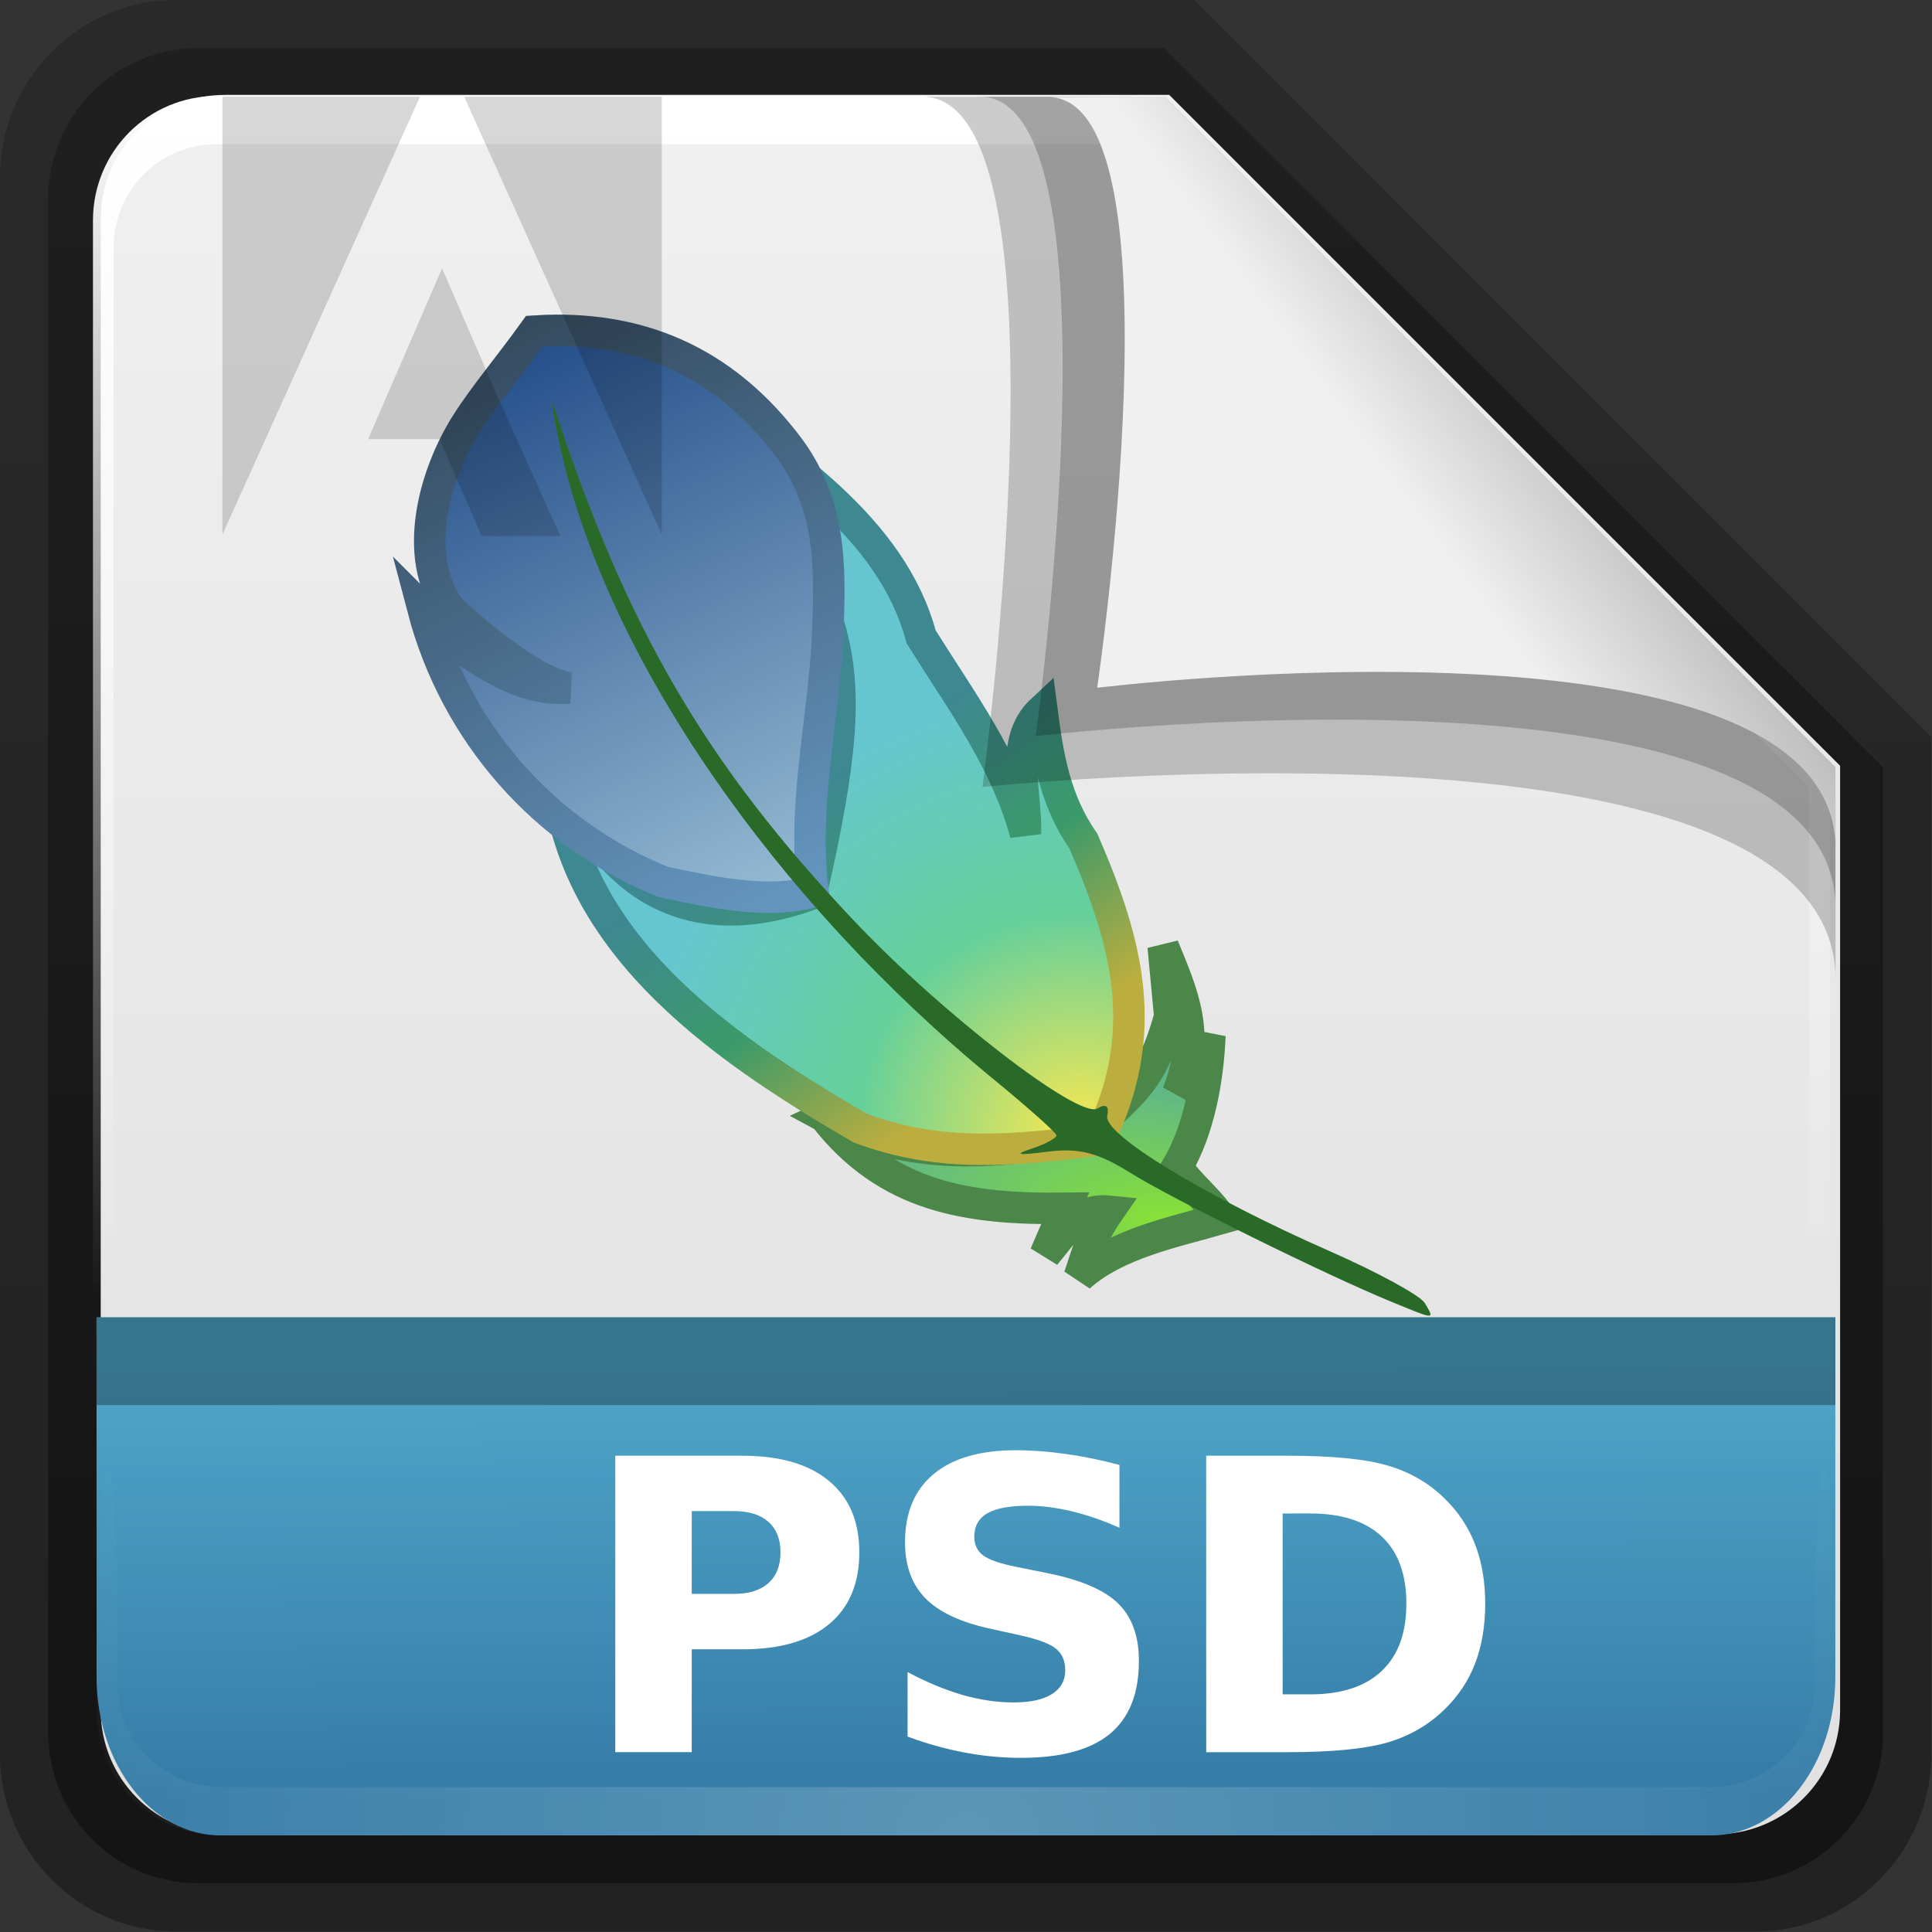 <svg height="22" width="22" xmlns="http://www.w3.org/2000/svg" xmlns:xlink="http://www.w3.org/1999/xlink"><rect width="100%" height="100%" fill="#333333" stroke="none"/><linearGradient id="a" gradientTransform="matrix(.907 0 0 .923 -6.501 16.209)" gradientUnits="userSpaceOnUse" x1="32.892" x2="36.358" y1="8.059" y2="5.457"><stop offset="0" stop-color="#f0f0f0"/><stop offset="1" stop-color="#b0b0b0"/></linearGradient><radialGradient id="b" cx="48" cy="90.172" gradientTransform="matrix(.39 0 0 .337 -1.849 15.922)" gradientUnits="userSpaceOnUse" r="42" xlink:href="#c"/><linearGradient id="c"><stop offset="0" stop-color="#fff"/><stop offset="1" stop-color="#fff" stop-opacity="0"/></linearGradient><linearGradient id="d" gradientTransform="matrix(0 -.429 .337 0 .694 48.862)" gradientUnits="userSpaceOnUse" x1="7.371" x2="23.766" y1="51.47" y2="51.433"><stop offset="0" stop-color="#347ba6"/><stop offset="1" stop-color="#4fa6c9"/></linearGradient><linearGradient id="e" gradientUnits="userSpaceOnUse" x1="248.077" x2="248.077" y1="-62.66" y2="-98.665"><stop offset="0" stop-color="#e0e0e0"/><stop offset="1" stop-color="#f0f0f0"/></linearGradient><linearGradient id="f" gradientTransform="matrix(.983 0 0 .987 136.152 17.146)" gradientUnits="userSpaceOnUse" x1="36.357" x2="36.357" xlink:href="#c" y1="6" y2="63.893"/><linearGradient id="g" gradientTransform="matrix(1.006 0 0 .994 100 0)" gradientUnits="userSpaceOnUse" x1="45.448" x2="45.448" y1="92.54" y2="7.017"><stop offset="0"/><stop offset="1" stop-opacity=".588"/></linearGradient><linearGradient id="h" gradientTransform="matrix(.909 0 0 -.909 8.945 90.568)" gradientUnits="userSpaceOnUse" x1="32.251" x2="32.251" xlink:href="#g" y1="6.132" y2="90.239"/><linearGradient id="i" gradientTransform="matrix(.884 0 0 -.884 10.163 89.362)" gradientUnits="userSpaceOnUse" x1="32.251" x2="32.251" xlink:href="#g" y1="6.132" y2="90.239"/><radialGradient id="j" cx="416.8" cy="399.14" gradientTransform="matrix(-.684 -.118 .052 -.302 320.909 232.385)" gradientUnits="userSpaceOnUse" r="20.131"><stop offset="0" stop-color="#8ae234"/><stop offset="1" stop-color="#4db07d" stop-opacity=".882"/></radialGradient><radialGradient id="k" cx="416.65" cy="392.08" gradientTransform="matrix(.505 -.551 .57 .523 -381.304 83.382)" gradientUnits="userSpaceOnUse" r="27.077"><stop offset="0" stop-color="#fce94f"/><stop offset=".5" stop-color="#66d09a"/><stop offset="1" stop-color="#66c6d0"/></radialGradient><linearGradient id="l" gradientUnits="userSpaceOnUse" x1="58.606" x2="49.996" y1="49.159" y2="36.27"><stop offset="0" stop-color="#bcae3e"/><stop offset=".5" stop-color="#3b9a6a"/><stop offset="1" stop-color="#3d8891"/></linearGradient><linearGradient id="m" gradientTransform="matrix(.443 -.074 .074 .443 -162.506 -89.256)" gradientUnits="userSpaceOnUse" x1="375.63" x2="393.43" y1="311.79" y2="374.92"><stop offset="0" stop-color="#204a87"/><stop offset="1" stop-color="#97bcd4"/></linearGradient><linearGradient id="n" gradientUnits="userSpaceOnUse" x1="22.149" x2="36.202" y1="20.758" y2="48.737"><stop offset="0" stop-color="#304456"/><stop offset="1" stop-color="#6394be"/></linearGradient><g transform="matrix(.7 0 0 .7 -.8 -11.5)"><g transform="matrix(.402 0 0 .402 -4.291 13.271)"><path d="m20.618 86.012c-3.916 0-7.105-3.226-7.105-7.187v-63.785c0-3.961 3.189-7.187 7.105-7.187h41.23l29.824 29.824v41.148c0 3.961-3.189 7.187-7.105 7.187z" fill="url(#h)" opacity=".329"/><path d="m21.511 84.058h62.164c3.348 0 6.044-2.727 6.044-6.115v-39.038l-29.099-29.099h-39.109c-3.348 0-6.044 2.727-6.044 6.115v62.022c0 3.388 2.696 6.115 6.044 6.115z" fill="url(#i)" opacity=".412"/></g><path d="m232.648-98.66h19.543l13.886 13.886v19.543c0 1.425-1.147 2.571-2.571 2.571h-30.857c-1.425 0-2.571-1.147-2.571-2.571v-30.857c0-1.425 1.147-2.571 2.571-2.571z" fill="url(#e)" transform="matrix(.786 0 0 .786 -178.06 95.518)"/><path d="m147.953 23.071c-3.269 0-5.9 2.642-5.9 5.925v1.975 64.786c4.551 9.603 1.178 6.832.983.987v-64.467-1.975c0-2.747 2.181-4.937 4.917-4.937h1.967 40.91 1.967l30.879 30.58v1.975 38.824c-2.768 7.263.983 8.226.983-.987v-38.824-1.975l-31.862-31.886z" fill="url(#f)" transform="matrix(.342 0 0 .342 -45.927 10.099)"/><g transform="matrix(.354 0 0 .354 .129 14.113)"><g fill-rule="evenodd" stroke-width="1.446"><path d="m40.76 57.866c2.874 3.689 6.566 4.256 11.053 4.202-.308.71-.616 1.421-.923 2.131.86-1.027 1.501-2.143 2.922-2-.88 1.266-1.024 2.085-1.357 3.018 1.701-1.535 4.369-2.062 6.52-2.678-.572-.874-1.442-1.504-2.015-2.378.996-1.698 1.42-3.998 1.502-6.036-.385 1.061-.951 1.912-1.485 2.66 1.089-2.705.263-4.494-.662-6.751.101 1.069.202 2.137.303 3.206-.859 3.148-1.843 3.521-3.74 5.435-3.13.778-7.925 1.48-12.12-.808z" fill="url(#j)" stroke="#4b8748"/><path d="m28.403 41.208c.208 8.364 7.355 13.317 13.98 17.168 3.746 1.405 7.122 1.021 10.977.548 2.381-4.871 1.386-8.902-.704-13.716-1.302-1.878-1.627-3.831-1.914-6.03-1.502 1.401-.716 3.703-.752 5.682-.898-3.361-2.982-6.146-4.802-9.063-1.353-5.08-6.375-8.189-10.374-11.194 6.561 10.252 8.12 10.776 5.322 23.036-6.03 2.188-9.878-.86-11.733-6.431z" fill="url(#k)" stroke="url(#l)"/><path d="m22.297 34.518c1.497 5.701 5.572 10.344 11.055 12.554 2.455.52 4.901 1.021 6.877.439-.468-3.625.318-7.087.631-11.052.162-3.418.337-6.449-1.673-9.252-3.094-4.174-7.101-5.746-11.764-5.45-1.135 1.585-2.273 2.909-3.136 4.271-1.436 2.268-2.544 6.063-.738 8.509 1.776 1.661 4.104 3.416 5.48 3.62-2.087.142-3.5-.92-5.204-1.965-.509-.558-1.018-1.115-1.527-1.673z" fill="url(#m)" stroke="url(#n)"/></g><path d="m66.799 66.36c-3.043-1.249-10.074-4.725-12.034-5.948-1.464-.914-2.346-1.133-3.799-.943-1.329.174-1.539.132-.705-.14.653-.213 1.169-.494 1.148-.623-.022-.129-1.317-1.282-2.878-2.562-10.114-8.29-17.735-19.354-19.871-28.843-.407-1.809-.547-2.707-.314-1.995 3.337 10.15 6.97 16.364 13.775 23.56 4.015 4.246 10.323 9.111 11.169 8.614.402-.236.55-.123.455.345-.174.852 4.524 3.706 10.226 6.212 2.199.967 4.164 2.039 4.367 2.383.459.78.512.782-1.539-.06z" fill="#2a6a28" stroke-width="1.928"/></g><path d="m16.146 18.001c2.498 0 .979 11.23.979 11.23s13.878-1.47 13.878 3.131c0-1.121-.003-3.451-.003-3.451l-10.91-10.91z" fill-rule="evenodd" opacity=".2" stroke-width=".751"/><path d="m2.714 43.71c0 1.427.901 2.576 2.02 2.576h24.245c1.119 0 2.02-1.149 2.02-2.576v-5.853h-28.286z" fill="url(#d)"/><path d="m4.735 46.286c-1.119 0-2.02-.905-2.02-2.029v-.786c.014-4.111.337-4.199.337-.338v.676c0 .941.747 1.691 1.684 1.691h.673 22.898.673c.937 0 1.684-.75 1.684-1.691v-.676c.033-4.583.337-3.015.337.338v.786c-0 1.124-.901 2.029-2.02 2.029z" fill="url(#b)" opacity=".2"/><path d="m17.075 18c2.362 0 .916 10.403.916 10.403s4.605-.548 8.336-.076c2.54.321 4.674 1.115 4.674 2.877 0-1.06-.001-2.294-.001-2.294l-10.91-10.91z" fill-rule="evenodd" opacity=".2" stroke-width=".71"/><path d="m18.189 18.007c2.225 0 .802 9.61.802 9.61s12.012-1.476 12.012 2.622c0-.998-.003-1.329-.003-1.329l-10.91-10.91z" fill="url(#a)" fill-rule="evenodd" stroke-width=".669"/><path d="m151.742 16.922v17.938l8.094-17.938zm9.906 0 8.094 17.938v-17.938zm-.906 7.031-3.031 7h2.929l1.719 3.969h3.228l-2.375-5.281-.062-.125z" fill-opacity=".314" opacity=".5" transform="matrix(.397 0 0 .397 -55.48 11.284)"/><g fill="#fff" transform="matrix(.441 0 0 .441 -3.364 5.302)"><path d="m32.916 78.928h4.68q2.087 0 3.201.93 1.121.923 1.121 2.637 0 1.721-1.121 2.651-1.113.923-3.201.923h-1.86v3.794h-2.82zm2.82 2.043v3.054h1.56q.82 0 1.267-.396.447-.403.447-1.135 0-.732-.447-1.128-.447-.396-1.267-.396z"/><path d="m51.513 79.272v2.314q-.901-.403-1.758-.608-.857-.205-1.619-.205-1.011 0-1.494.278-.483.278-.483.864 0 .439.322.688.33.242 1.187.417l1.201.242q1.824.366 2.593 1.113.769.747.769 2.124 0 1.809-1.077 2.695-1.069.879-3.274.879-1.04 0-2.087-.198-1.047-.198-2.095-.586v-2.38q1.047.557 2.021.842.981.278 1.89.278.923 0 1.414-.308.491-.308.491-.879 0-.513-.337-.791-.33-.278-1.326-.498l-1.091-.242q-1.641-.352-2.402-1.121-.754-.769-.754-2.073 0-1.633 1.055-2.512 1.055-.879 3.032-.879.901 0 1.853.139.952.132 1.97.403z"/><path d="m57.533 81.059v6.672h1.011q1.729 0 2.637-.857.916-.857.916-2.49 0-1.626-.908-2.476-.908-.85-2.644-.85zm-2.82-2.131h2.974q2.49 0 3.706.359 1.223.352 2.095 1.201.769.74 1.143 1.707.374.967.374 2.19 0 1.238-.374 2.212-.374.967-1.143 1.707-.879.85-2.109 1.208-1.23.352-3.691.352h-2.974z"/></g></g><path d="m1.1 15h19.8v1h-19.8z" opacity=".3"/></svg>
